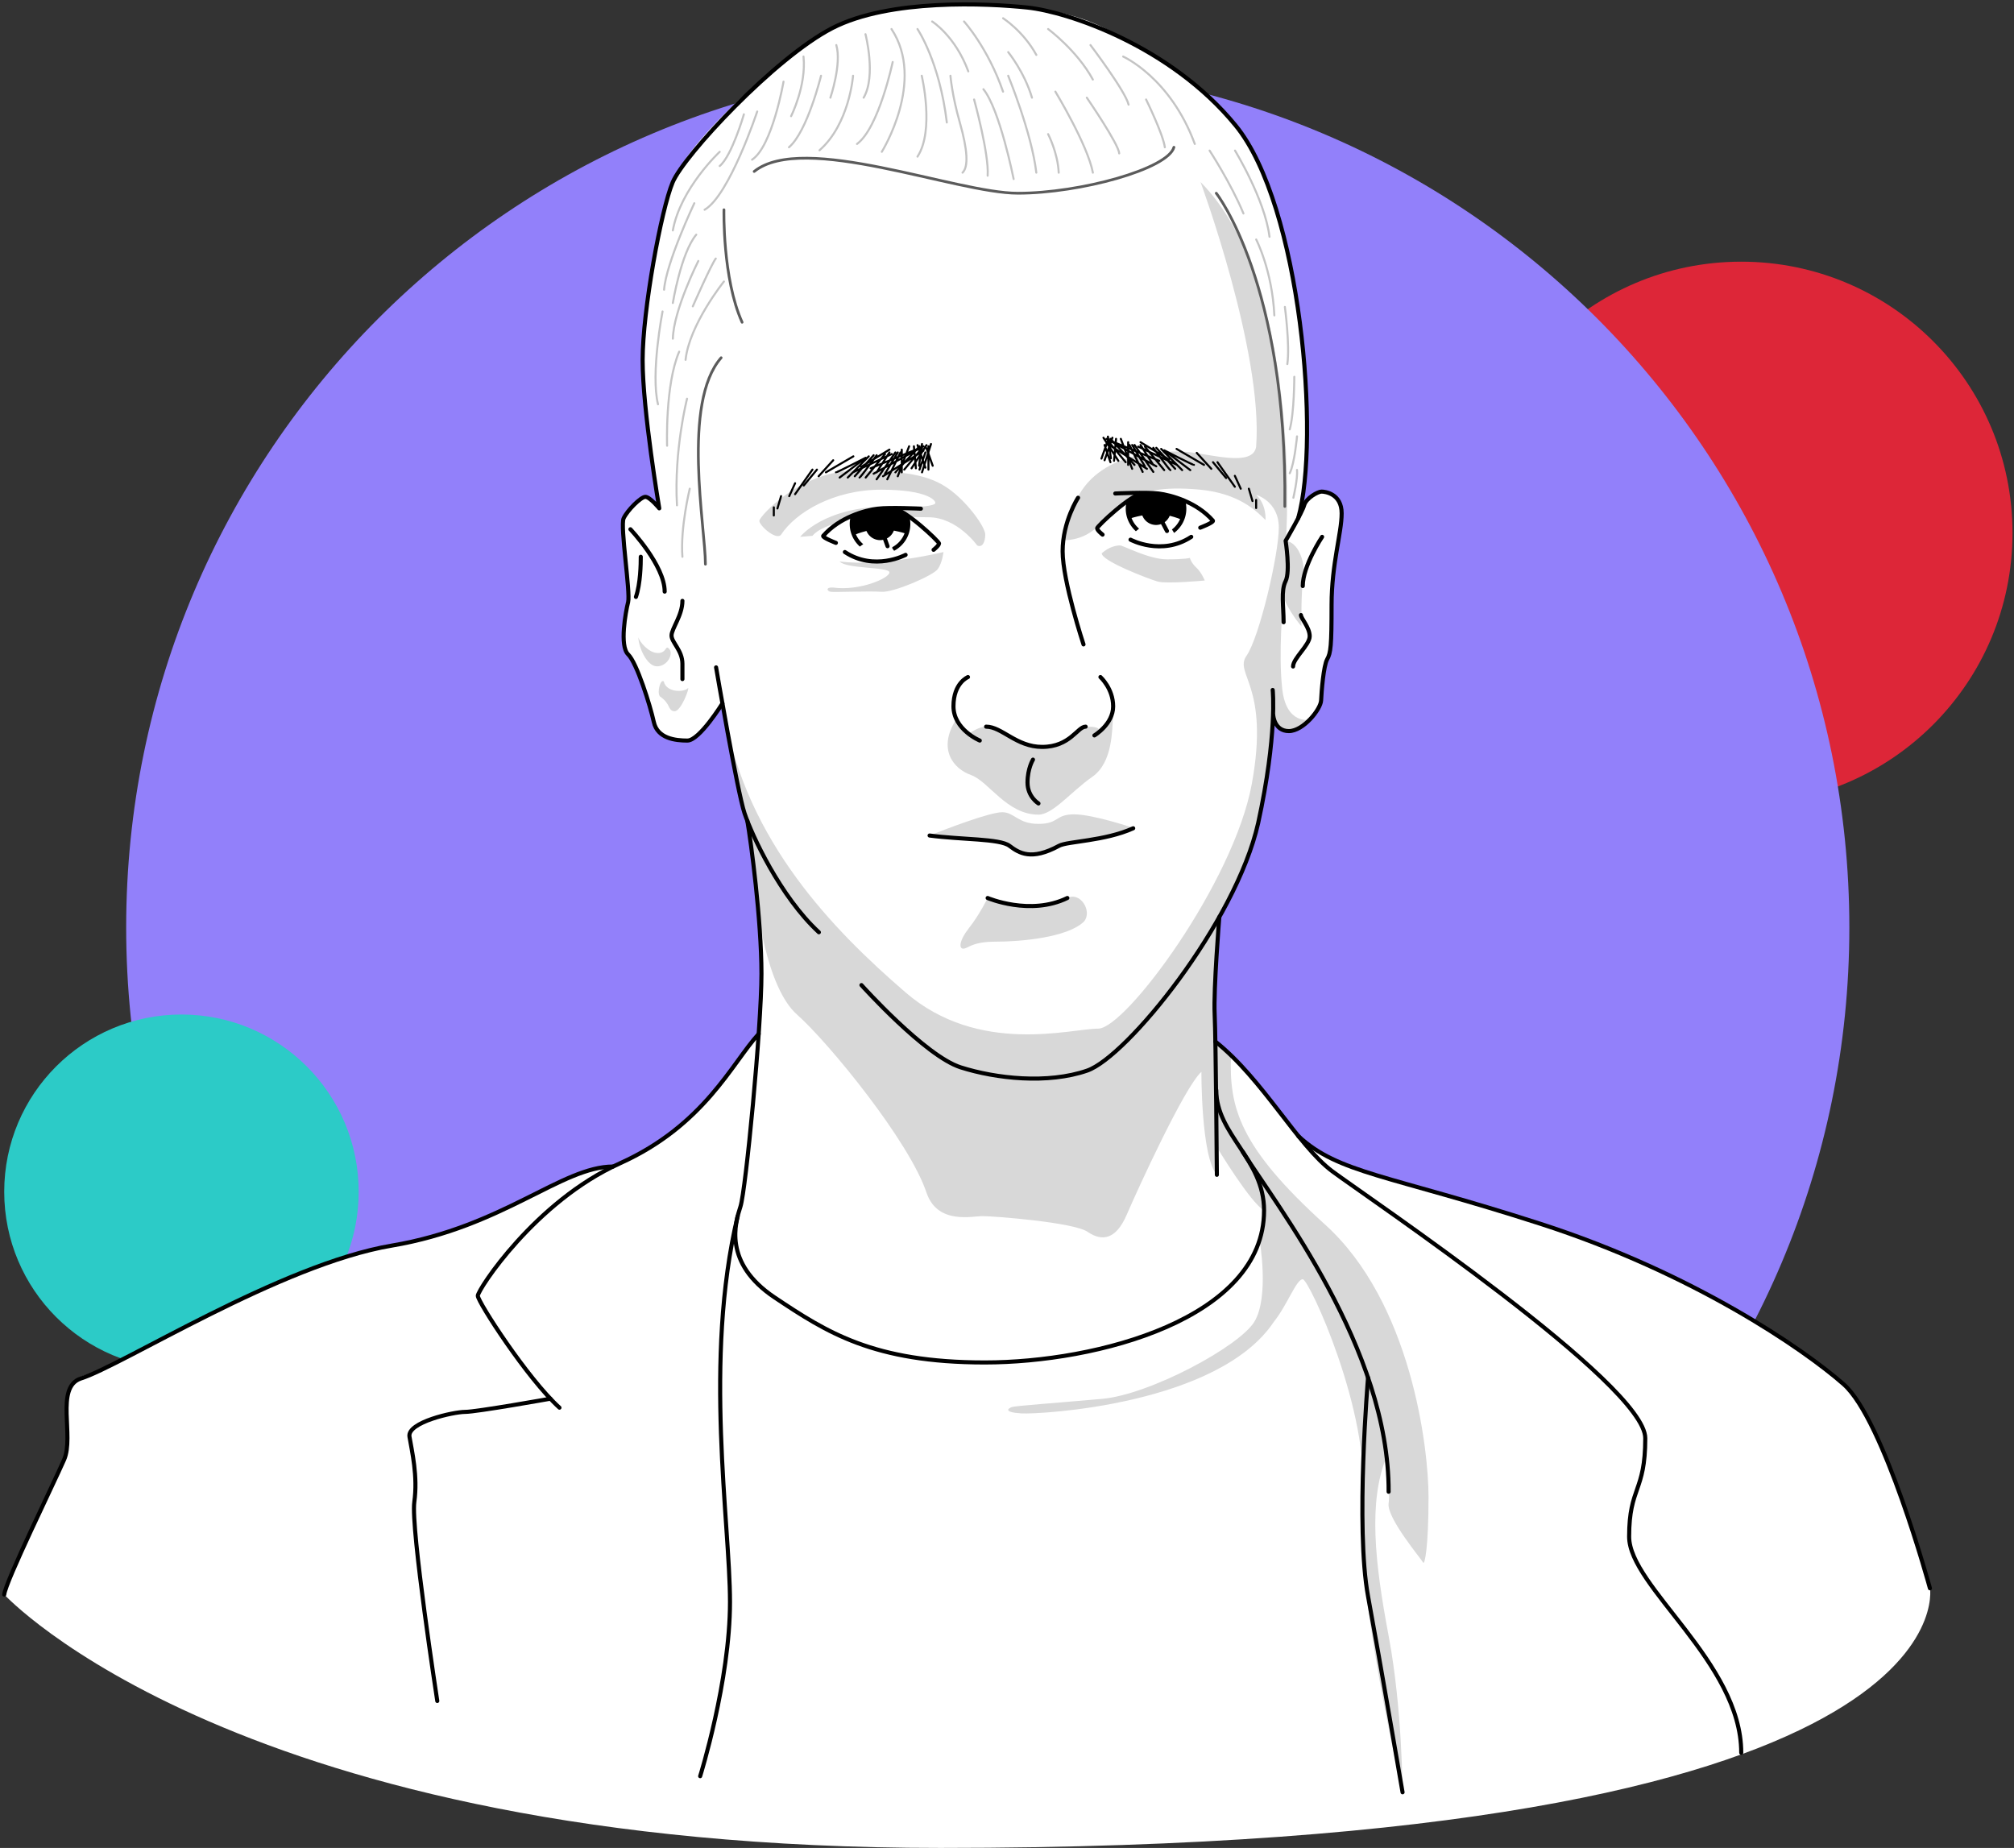 <svg width="740" height="679" fill="none"
  xmlns="http://www.w3.org/2000/svg">
  <rect width="100%" height="100%" fill="#333333" stroke="none"/>
  <path d="M639.78 295.49c55.046 0 99.67-44.624 99.67-99.67s-44.624-99.67-99.67-99.67-99.67 44.624-99.67 99.67 44.624 99.67 99.67 99.67z" fill="#DD2638"/>
  <path d="M362.93 657.36c174.837 0 316.57-141.733 316.57-316.57S537.767 24.22 362.93 24.22 46.36 165.953 46.36 340.79s141.733 316.57 316.57 316.57z" fill="#9280FA"/>
  <path d="M66.67 503.01c35.965 0 65.12-29.155 65.12-65.12s-29.155-65.12-65.12-65.12-65.12 29.155-65.12 65.12 29.155 65.12 65.12 65.12z" fill="#2CCBC7"/>
  <path d="M352.17 1.63c30.85 0 44.61 3.43 57.9 10.93s36.52 18.31 51.49 45.64c14.97 27.33 18.43 84.21 18.55 91.32.12 7.12.88 29.16-2.72 39.37 0 0 1.7-2.66 2.64-4.79.94-2.13 4.27-3.47 5.53-3.47 1.26 0 7.35.02 7.35 9.71 0 6.92-3.58 17.61-3.58 28.65s-.21 18.62-.98 21.65c-.78 3.03-1.89 2.24-1.89 6.18 0 5.07-1.59 12.5-1.59 12.5s-5.92 9.1-9.74 9.1c-3.83 0-7.03-1.71-7.29-4.08 0 0-3.14 31.69-6.38 41.49-3.24 9.81-10.31 25.91-13.95 32.04 0 0-2.12 39.8-.75 46.02 0 0 .88-.13 1.64.42.76.55 19.05 18.61 30.56 35.43 2.01 2.36 3.87 2.28 3.87 2.28s3.38 5.52 46.57 16.58c43.19 11.06 108.22 34.8 149.2 71.16 11.87 9.8 30.54 73.83 30.54 73.83S725.41 679 345.56 679c-258.37 0-344-93.11-344-93.11s17.63-41.26 22-49.56c4.37-8.3-1.95-21.1 2.62-27.07 4.57-5.97.95-.51 23.53-12.2 22.58-11.69 62.54-33.81 88.75-38.31s47.65-13.77 57.37-19.66c9.73-5.88 20.24-10.17 27.36-10.47 7.11-.3 25.7-13.08 31.96-19.74 10.41-10.04 20.96-27.65 23.61-28.99 0 0 3.49-41.48-4.51-79.19-1.36-8.48-2.4-.34-4.99-21.47-2.59-21.13-3.83-20.77-3.83-20.77s-8.21 13.62-12.54 13.62c-4.33 0-10.08-.43-12.1-5.09-2.02-4.66-4.46-18.21-10.02-26.55-.93-1.5-1.94-3.52-1.62-5.3.32-1.78 1.72-14.74 1.72-14.74s-1.13-15.2-1.15-15.42c-.02-.22-1.18-13.5-.6-14.54.57-1.04 5.32-7.89 7.98-7.89s3.32 3.53 4.99 3.53c0 0-4.94-36.41-5.1-38.19-.16-1.78-1.97-20.3-.04-29.48s4.44-35.3 10.35-51.8c5.91-16.5 46.8-52.28 63.46-58.72 16.68-6.45 41.41-6.26 41.41-6.26z" fill="#fff"/>
  <path d="M341.56 307c6.11-2.44 22.11-8.56 26.67-8.56 4.56 0 5.67 4.28 13.33 4.28 7.67 0 6-3.5 13.11-3.5 7.11 0 22.11 5.11 22.11 5.11s-20.93 6.24-26.13 5.9c-3.98 0-3.87 3.72-11.48 3.72s-7.36-4.81-11.28-4.81c-3.92 0-25.22-2.14-26.33-2.14z" fill="#D8D8D8"/>
  <path d="M409 263c-.44 4.89 0 17.11-7.67 22.44-7.67 5.33-14.44 13.89-19.78 13.89-11.67 0-18.22-12.22-24.78-14.56-6.56-2.33-12.42-9.63-5.38-20.54 0 0 3.27 6.98 8.6 7.87l-4.07-2.46s4.19-3.21 7.63-2.65c3.44.56 11.89 7.44 19.33 7.44 10.67 0 10.56-7.44 16.44-7.44 5.88 0 4.22 1.63 4.22 1.63s2.9-2.4 5.46-5.62z" fill="#D8D8D8"/>
  <path d="M441.11 66.89s23.08 62.54 20.43 97.22c-1.09 7.78-17.52 2.5-25.64 1.93-8.12-.57-33.14-.45-41.07 19.15-3.4 8.71-4.12 13.28-4.12 13.28s6.51.52 12.12-4.58c5.61-5.1 13.59-11.86 15.72-12.32 2.13-.47 7.39-3.01 22.06-1.68 14.67 1.33 21.19 8.01 24.37 11.19 0 0 .49-5.6-3.42-9.25 0 0 8.31 2.28 8.31 12.05 0 9.77-7.11 40.22-11.85 47.04-4.74 6.82 8.59 10.81 1.93 47.11-6.67 36.3-46.37 89.93-56.44 89.93s-43.85 9.93-70.81-13.33c-26.96-23.26-58.04-55.41-66.43-101.63 0 0 4.99 30.59 8 37.71 0 0 3.41 16.81 3.41 24.22s3.9 37.93 15.16 47.85c11.26 9.93 41.48 46.67 47.7 65.78 4.15 11.41 16.59 8.27 20.59 8.29 4 .01 33.33 2.23 38.52 5.79 5.19 3.56 10.37 2.96 14.37-6.37s21.33-47.11 27.41-52.44c0 0-.15 31.41 5.7 37.85v-10.15s12.22 20.3 17.33 23.26c0 0-.13-9.56-6.1-18.84s-11.55-15.23-11.55-26.79c0-11.56-.48-54.91 1.21-62.19 0 0 19.82-35.44 19.82-73.95 0 0 .84 5.63 4.62 5.63 3.78 0 7.7-3 8.78-4.2 0 0-8.63 1.97-10.11-11.29-1.48-13.26.27-31.26.27-31.26s.13-5.4 1.26-9.07-.74-13.32-.27-14.12c.44-.8 6.05-94.38-31.28-131.82z" fill="#D8D8D8"/>
  <path d="M462.81 455.61s3.64 20.91-1.92 30.04c-5.56 9.13-38.44 26.8-56 28.35-17.56 1.56-31.89 2.56-33.11 3-1.22.44-3.44 1.89 3.44 2.33 6.89.44 72.56-3.18 92.85-33.68 4.89-6.06 8.22-15.61 10.59-15.61 2.37 0 25.09 49.41 21.91 80.96-3.17 31.56 14.75 107.56 14.75 107.56s0-30.44-5.11-57.56-7.49-49.26-.75-65.74c0 0 1.42 11.89.75 17.22-.67 5.33 12.07 20.44 12.67 21.63.59 1.19 2-5.56 2-24s-6.45-71.6-38-100.15c-31.55-28.55-35.34-43.04-34.56-62.17l-5.77-5.09s-.39 19.59 1.33 24.41c1.72 4.82 14.11 22.78 16 31.67 1.9 8.89-1.07 16.83-1.07 16.83zM404.81 203.3c2.74-2.44 5.37-2.89 6.69-2.89 1.32 0 10.5 5.11 17.28 5.11 6.78 0 8.41-.52 8.41-.52s.44 1.78 2.37 3.56c1.93 1.78 3.11 4.74 3.11 4.74s-14 1.33-17.33.37c-3.34-.97-20.67-7.56-20.53-10.37zM308.51 206.32c2.49 2.79 18.29 1.9 18.29 4.01s-10.96 6.89-20.66 5.56c-2.81-.22-2.36 1.33-.92 1.56 1.44.22 14.22-.33 18.67 0 4.44.33 19-6 20.67-8.33 1.67-2.33 2.11-6.28 2.11-6.28s-21.99 5.47-38.16 3.48zM359.04 200.41s-7.36-10.35-17.9-10.35-15.96-1.17-15.96-1.17-21.69 1.86-26.66 7.99l-4.52.38s8.56-11.18 32.8-11.18h12.49s3.77-.31 4.32-1.08c.56-.78-2.28-5.07-19.83-5.07-17.56 0-31.46 8.4-36.78 16.51-1.77 2.33-8.22-3.51-7.99-5.15.23-1.64 14.97-18.37 35.71-18.37 20.74 0 28.52 2.51 34.96 7.51 6.44 5 12.33 13.33 12.33 16-.01 2.68-1.05 4.94-2.97 3.98zM362.89 329.96s-3 6.15-6.78 10.93c-3.78 4.78-3.89 7.89-2 7.67 1.89-.22 3-2.56 11.89-2.56s26.39-1.5 32.33-7.44c3.11-3.78-1.43-11.07-6.16-8.59-4.73 2.47-14.28 5.18-29.28-.01zM243.89 250.39c.89 4.06 7.33 4.11 8.89 2.44.78-.5-2.56 8.83-5.06 8.5-2.5-.33-1.06-2.55-5.28-5.47-1.11-1.58.28-6.53 1.45-5.47zM234.56 234.17c0 3.33 3 10.67 6.83 10.67s6.11-4.5 4.56-6.33c-1.56-1.83-.83 1.44-4.22 1.44-3.39 0-6.79-4.17-7.17-5.78zM471.55 219.2c1.67 5.13 6.62 10.91 6.62 10.91s-.16-13.7.72-17.2c.88-3.51-.59-13.39-6.52-14.2-5.93-.82-.82 20.49-.82 20.49z" fill="#D8D8D8"/>
  <path d="M263.11 245.22s7.78 45.56 10.44 53.56c2.67 8 13.11 30.65 27.33 43.77M316.52 361.96s23.41 26.07 36.44 30.22c13.04 4.15 32 6.22 46.52 1.19 14.52-5.03 54.52-54.22 62.81-90.96 7.11-32.59 5.33-48.89 5.33-48.89" stroke="#000" stroke-width="1.5" stroke-miterlimit="10" stroke-linecap="round" stroke-linejoin="round"/>
  <path d="M265.43 258.47s-8.43 13.64-12.87 13.64c-4.44 0-11-.76-12.33-6.82-1.33-6.07-6.22-21.73-9.44-24.84-3.22-3.11-.89-15.67 0-19.22.89-3.56-2.97-27.89-1.65-30.78 1.32-2.89 6.32-7.89 7.98-7.89 1.66 0 5.11 4.22 5.11 4.22s-6.11-36.11-6.11-54.44 6.83-55.33 11.03-65.33c4.2-10 37.53-45.78 58.64-56.67s57.11-9.11 71.78-7.56c14.67 1.56 52.44 14 76.44 43.33s31.2 115.23 22.97 144.34" stroke="#000" stroke-width="1.5" stroke-miterlimit="10" stroke-linecap="round" stroke-linejoin="round"/>
  <path d="M471.63 228.63c0-5.93-1.04-11.56.74-15.11 1.78-3.56 0-14.81 0-14.81s6.07-10.37 6.81-13.04c.74-2.67 5.04-5.04 6.37-5.04s7.41.74 7.41 8-3.7 18.52-3.7 33.63c0 15.11-.3 17.63-1.63 20-1.33 2.37-2.07 11.85-2.22 15.11-.15 3.26-6.52 11.26-11.85 11.26s-5.73-5.78-5.73-5.78M341.56 307c11.78 1.56 25.78 1.11 29.33 3.78 3.56 2.67 8 5.56 18.22 0 3.11-1.7 16.74-1.7 27.26-6.44M362.89 329.96s15.6 6.67 29.28 0M381.56 295.22s-4.02-2.44-4.02-7.67c0-5.22 2.01-8.44 2.01-8.44M362.33 267c5.78 0 11.11 7.44 20.56 7.44 10.33 0 13-7.44 16-7.44M402.11 270.22s6.89-4.11 6.89-10.67-4.67-10.78-4.67-10.78M360 272.11s-9.67-4-9.67-12.61 5.33-10.72 5.33-10.72M396.11 182.89s-5.67 8.67-5.67 19.67c0 11 7.67 34.22 7.67 34.22M405.11 196.44s-2-1.56-2-2.33 12.78-12.78 16.78-12.78" stroke="#000" stroke-width="1.5" stroke-miterlimit="10" stroke-linecap="round" stroke-linejoin="round"/>
  <path d="M409.78 181.33s11.33-.56 15.89 0c4.56.56 14 3.11 20 10 .28.67-4.67 2.56-4.67 2.56M415.39 198.3s11.41 6.14 22.31-1.04" stroke="#000" stroke-width="1.5" stroke-miterlimit="10" stroke-linecap="round" stroke-linejoin="round"/>
  <path d="M424.77 192.89a5.4 5.4 0 100-10.8 5.4 5.4 0 000 10.8z" fill="#000"/>
  <path d="M414.92 190.62s4.82-1.73 9.85-1.73c5.02 0 9.68 2.19 9.68 2.19s1.62-4.75 0-7.4c-1.62-2.65-15.08-2.59-15.08-2.59l-4.45 2.57s-1.16 4.51 0 6.96z" fill="#000"/>
  <path d="M424.77 187.49l4.01 7.62M343.02 202.02s2-1.56 2-2.33-12.78-12.78-16.78-12.78" stroke="#000" stroke-width="1.5" stroke-miterlimit="10" stroke-linecap="round" stroke-linejoin="round"/>
  <path d="M338.35 186.91s-11.33-.56-15.89 0c-4.56.56-14 3.11-20 10-.28.67 4.67 2.56 4.67 2.56M332.74 203.88s-11.41 6.14-22.31-1.04" stroke="#000" stroke-width="1.5" stroke-miterlimit="10" stroke-linecap="round" stroke-linejoin="round"/>
  <path d="M323.37 198.46a5.4 5.4 0 100-10.8 5.4 5.4 0 000 10.8z" fill="#000"/>
  <path d="M333.22 196.2s-4.82-1.73-9.85-1.73c-5.02 0-9.68 2.19-9.68 2.19s-1.62-4.75 0-7.4c1.62-2.65 15.08-2.59 15.08-2.59l4.45 2.57s1.15 4.51 0 6.96z" fill="#000"/>
  <path d="M323.37 193.06l2.74 7.63M231.63 194.47s12.59 13.28 12.59 22.91M250.74 220.78c0 5.33-4 10.22-4 12.74 0 2.52 4 5.48 4 10.37v5.63M235.44 204.58c0 2.64-.11 9.87-1.78 14.75" stroke="#000" stroke-width="1.5" stroke-miterlimit="10" stroke-linecap="round" stroke-linejoin="round"/>
  <path d="M485.78 197.26s-7.11 10.63-7.11 18.07M478 226c0 1.22 3.22 4.56 3.22 7.78 0 3.22-6.11 8.11-6.11 11.11M274.6 301.63c1.32 7.59 5.18 36.48 5.18 56.18 0 19.7-5.78 79.56-7.7 85.48-1.93 5.93-6.52 20.74 12.59 33.48 19.11 12.74 36.15 23.85 77.19 23.85s102.59-16.07 102.59-55.85c0-18.78-17.56-27.89-17.56-44.22" stroke="#000" stroke-width="1.5" stroke-miterlimit="10" stroke-linecap="round"/>
  <path d="M447.11 431.67s-.37-49.85-.81-59.04c-.44-9.19 1.71-35.67 1.71-35.67M271.04 446.84c-12.59 52.71-2.82 112.75-2.82 141.79 0 29.04-10.96 64-10.96 64M456.6 423.19c12.29 19.59 53.84 72.48 53.62 124.93" stroke="#000" stroke-width="1.5" stroke-miterlimit="10" stroke-linecap="round"/>
  <path d="M502.66 506.19s-4.68 55.03 0 80.36 12.68 72 12.68 72M278.76 379.9c-9.65 10.44-19.87 33.55-50.98 47.55-31.11 14-52.22 46.44-52.22 48.67 0 2.22 18.22 30.44 30 41.11" stroke="#000" stroke-width="1.5" stroke-miterlimit="10" stroke-linecap="round"/>
  <path d="M160.67 625s-9.78-63.56-8.44-73.11c1.33-9.56-.89-18.67-1.78-24-.89-5.33 16.22-9.11 20.44-9.11 4.22 0 31.33-4.85 31.33-4.85M225.26 428.63c-18.81 0-40.37 22.15-81.26 29.04-40.89 6.89-99.33 44.22-114.44 48.89-9.33 3.33-2.22 21.11-6 29.78-3.78 8.67-21.56 44.89-22 49.56M446.56 382.7c17.51 13.93 30.26 38.22 43 47.7 12.74 9.48 114.96 78.22 114.96 98.07 0 19.85-5.93 17.78-5.93 36.15 0 18.37 41.19 46.22 41.19 79.41" stroke="#000" stroke-width="1.5" stroke-miterlimit="10" stroke-linecap="round"/>
  <path d="M709.11 583.59s-16.89-61.93-31.7-74.96C662.6 495.6 622 467.74 566 449.67s-74.15-18.49-88.93-32.21" stroke="#000" stroke-width="1.5" stroke-miterlimit="10" stroke-linecap="round"/>
  <path d="M277.11 63c18.07-14.52 74.07 8 96.89 8 22.82 0 55.11-8.89 57.33-16.89M446.89 71s26.12 33.03 25.19 115.08M272.67 118.41c-7.26-16.15-6.67-41.33-6.67-41.33M259.19 207.3c0-13.48-8.74-59.26 5.78-75.85" stroke="#5B5B5B" stroke-miterlimit="10" stroke-linecap="round" stroke-linejoin="round"/>
  <path d="M337.11 10.67s8.11 11.89 10.78 34.33M349.22 27.83s.56 7.06 3.44 17.17c2.88 10.11 3.22 16.33 1 18.44M357.91 36.56s5.54 20 4.98 28M372.44 65.78s-5.11-25.67-11.11-33M342.5 7.89s8.5 5.33 13.28 18.33M354.22 7.89s8.78 9.67 14.33 25.78M370.44 27.83s8.67 21.17 10.33 35.61M385.11 49.28s3.56 6.83 3.89 14.17M370.44 19.15s5.93 7.26 8.74 16.74M368.56 6.7s7.44 4.74 12.22 13.48M387.78 33.67s11.85 19.56 13.78 29.78M385.11 10.67s10.56 7.78 16.44 18.56M400.67 16.56s12.89 17 14 21.89M399.33 35.89s11.78 17.17 11.89 20.47M421.11 36.56s6.22 12.67 6.89 17.56M412.67 20.78S430 28.45 439 52.89M444.44 55.33s7.89 12.11 12.44 23.11M453.78 55.33s11 18 12.67 31.67M461.56 88s5.89 11.33 6.67 27.89M472.1 112.78s1.9 14.11.9 21M475.56 138.44s0 13.33-1.67 19.33M476.56 160.33s-.85 9.78-2.67 13.56M475.22 182.89s1.67-7.11 1.33-10.22M328 22.78s-5.08 24.2-13.11 30.11M324 55.78s16.22-26 3.56-45.11M338.67 27.83s4.78 20.06-1.56 29.72M318 12.56s4 15.33-.67 23.33M313.44 27.83s-1.33 17.72-12.33 27.39M305.11 35.89s4.22-12.44 2.17-19.33M301.67 27.83s-5.02 20.54-11.78 26.28M290.67 42.69s5.67-11.25 4.56-21.92M287.89 30s-4.11 23.78-11.56 28.67M278.22 40.97S268 71.81 258.89 77.07M273.33 42s-4.44 15.33-8.89 19M264.44 55.78S250 69.22 247.22 84.67M255.11 74.67S244.78 96.45 244 106.45M247.22 111.33s3-18.44 8.61-25.11M256.58 95.89s-9.13 18.11-9.35 28.56M243.44 114.44s-4.44 22.78-1.67 34.11M245.11 163.78s-.78-22.44 4.44-34.56M265.99 103.44s-12.75 15.89-14.09 28.78M252.44 146.5s-4.85 18.94-3.7 39.17M253.44 179.56s-3.52 14.27-2.7 25.02M254.56 112.56S261.34 97.12 263 95" stroke="#C4C4C4" stroke-width=".75" stroke-miterlimit="10" stroke-linecap="round" stroke-linejoin="round"/>
  <path d="M315.94 200.84c.4-.31.82-.61 1.25-.89-2.12-1.77-3.48-4.43-3.48-7.4 0-1.49.35-2.89.95-4.15-.39.22-.76.45-1.12.72-.31.24-.62.38-.92.47-.26.94-.41 1.93-.41 2.96.01 3.3 1.45 6.25 3.73 8.29zM328.43 202.24c.03.04.07.09.11.14 3.53-1.87 5.94-5.56 5.94-9.83 0-.9-.11-1.77-.32-2.61-.53-.62-1.08-1.25-1.49-1.95a2.9 2.9 0 01-.79.12c.7 1.33 1.1 2.84 1.1 4.45 0 3.68-2.08 6.87-5.13 8.49 0 .15.01.3.02.45.19.24.37.5.56.74zM430.6 194.55c.28.42.54.84.8 1.27 2.72-2.03 4.49-5.27 4.49-8.91 0-.89-.12-1.75-.31-2.58-.5.05-1.02.03-1.56-.04.24.83.37 1.71.37 2.61.01 3.12-1.49 5.89-3.79 7.65zM417.35 195.19c.4-.31.8-.62 1.18-.95a9.606 9.606 0 01-3.4-7.33c0-1.16.22-2.27.59-3.3-.55.13-1.1.19-1.64.2-.29.99-.45 2.02-.45 3.1 0 3.29 1.45 6.24 3.72 8.28z" fill="#000"/>
  <path d="M284.32 189.4v-2.98M285.65 186.83l1.34-4.53M289.98 182.3l2.16-4.74M292.14 181.58l6.38-9.03M295.33 178.39l4.84-5.84M300.79 174.99l5.35-5.87M303.46 173.55l10.09-5.87M308.51 175.47l9.57-7.27s-10.6 5.46-10.91 5.35M311.49 175.47l7.72-7.79M314.07 174.99l6.93-7.72M326.8 165.21l-10.47 6.37M315.82 175.47c.41-.07 6.28-8.2 6.28-8.2M318.08 175.47l7.1-8.64M327.65 166.83l-14.25 6.72M322.1 173.55l4.7-7.31M328.99 166.24l-6.89 9.88M326.01 176.12l4.84-9.88M336.53 165.21l-16.63 6.85M325.18 174.06l4.69-7.82M342.07 163.15l-3.3 10.4M341.14 172.55v-8.57M342.7 171.13l-2.28-6.43M336.53 172.06l-.74-8.08M338.77 164.7l-6.53 7.85M329.87 174.99l4.17-11.01M328.99 173.55l8.86-9.57M331.33 173.55v-8.34M321 174.06l18.29-10.08M324.45 174.99l14.84-9.37M334.93 172.06l5.49-8.5M337.68 171.13l1.09-7.98M340.01 171.83l-2.88-8.27M340.01 166.24l-2.16 6.31M461.54 186.67v-2.98M460.2 184.1l-1.34-4.53M455.88 179.57l-2.16-4.73M453.72 178.85l-6.39-9.02M450.52 175.66l-4.83-5.83M445.07 172.26l-5.35-5.86M442.39 170.82l-10.09-5.87M437.35 172.74l-9.57-7.27s10.6 5.46 10.91 5.35M434.36 172.74l-7.72-7.79M431.79 172.26l-6.93-7.72M419.06 162.48l10.46 6.37M430.04 172.74c-.41-.07-6.28-8.2-6.28-8.2M427.77 172.74l-7.1-8.64M418.21 164.1l14.25 6.72M423.76 170.82l-4.7-7.31M416.86 163.51l6.9 9.89M419.85 173.4l-4.84-9.89M409.33 162.48l16.63 6.85M420.67 171.34l-4.68-7.83M404.7 168.51l2.29-6.44M409.33 169.33l.74-8.08M407.08 161.97l6.53 7.86M415.99 172.26l-4.17-11.01M416.86 170.82l-8.85-9.57M414.52 170.82v-8.34M424.86 171.34l-18.29-10.09M421.41 172.26l-14.84-9.36M410.92 169.33l-5.48-8.49M408.18 168.4l-1.1-7.98M405.85 169.11l2.88-8.27M405.85 163.51l2.16 6.32" stroke="#000" stroke-width=".75" stroke-miterlimit="10" stroke-linecap="round" stroke-linejoin="round"/>
</svg>